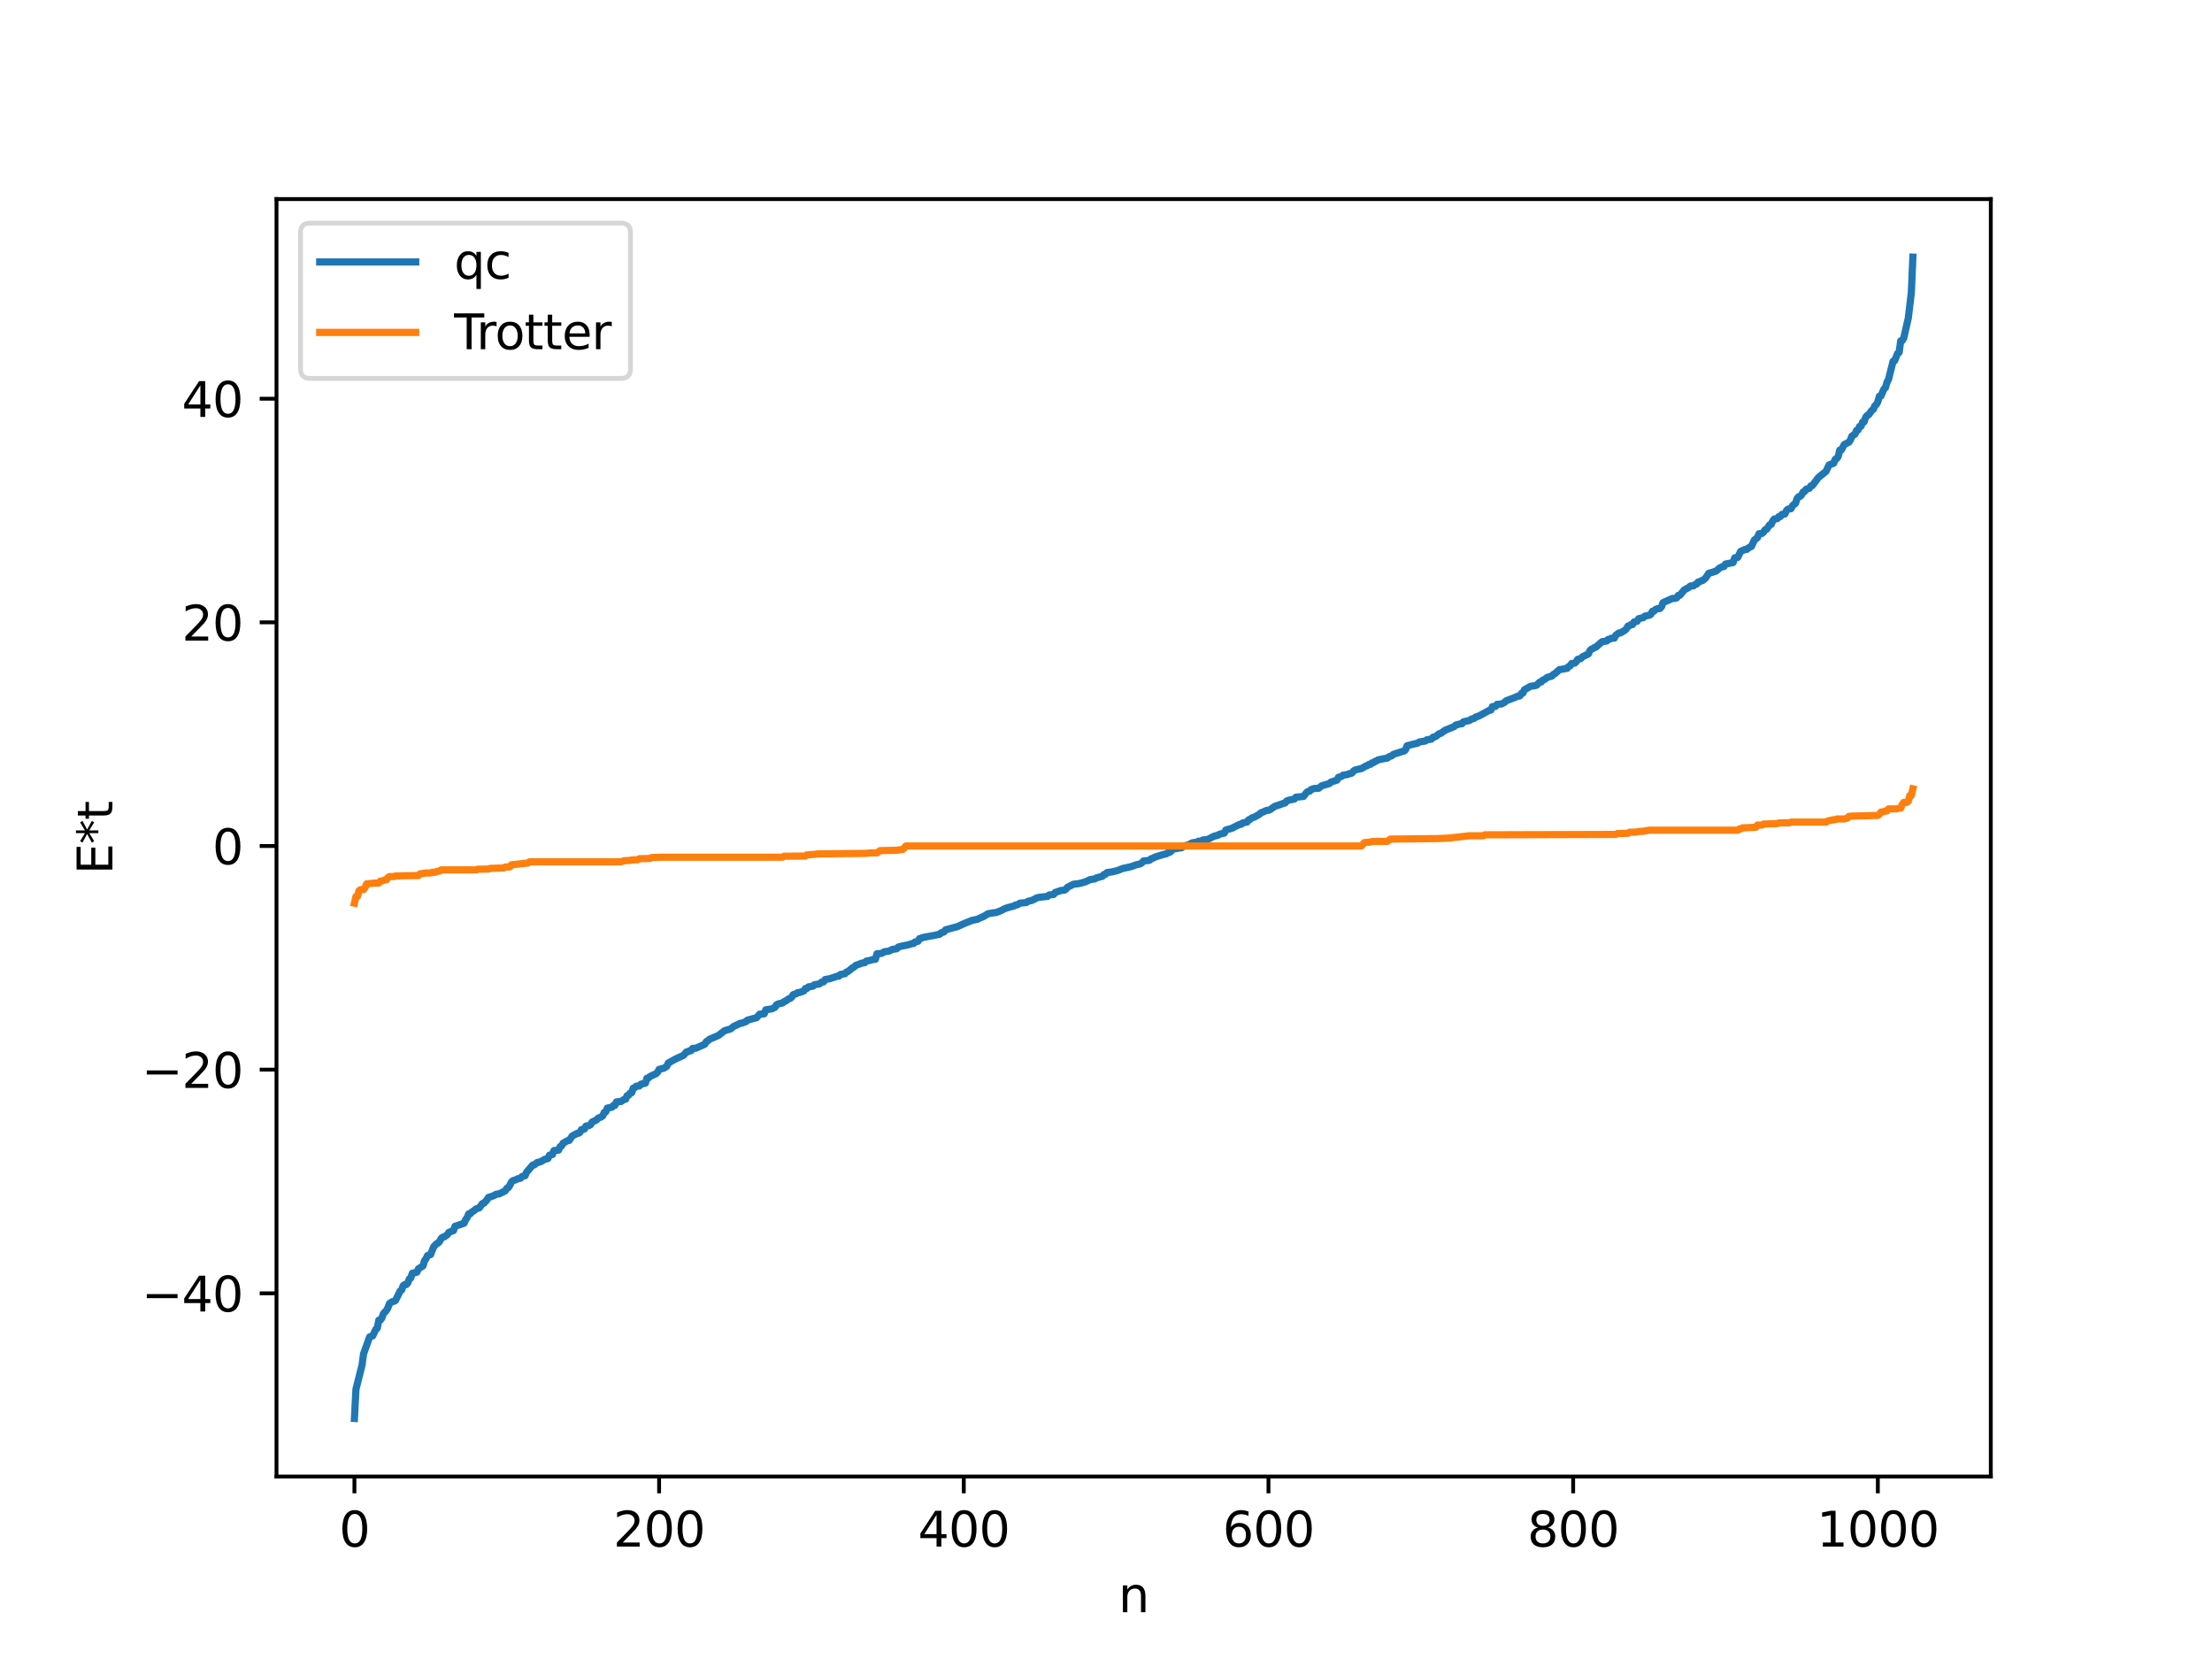 <?xml version="1.0" encoding="utf-8" standalone="no"?>
<!DOCTYPE svg PUBLIC "-//W3C//DTD SVG 1.1//EN"
  "http://www.w3.org/Graphics/SVG/1.1/DTD/svg11.dtd">
<svg xmlns:xlink="http://www.w3.org/1999/xlink" width="460.8pt" height="345.6pt" viewBox="0 0 460.8 345.6" xmlns="http://www.w3.org/2000/svg" version="1.1">
 <defs>
  <style type="text/css">*{stroke-linejoin: round; stroke-linecap: butt}</style>
 </defs>
 <g id="figure_1">
  <g id="patch_1">
   <path d="M 0 345.6 
L 460.8 345.6 
L 460.8 0 
L 0 0 
z
" style="fill: #ffffff"/>
  </g>
  <g id="axes_1">
   <g id="patch_2">
    <path d="M 57.6 307.584 
L 414.72 307.584 
L 414.72 41.472 
L 57.6 41.472 
z
" style="fill: #ffffff"/>
   </g>
   <g id="matplotlib.axis_1">
    <g id="xtick_1">
     <g id="line2d_1">
      <defs>
       <path id="m9bf34ddd4b" d="M 0 0 
L 0 3.5 
" style="stroke: #000000; stroke-width: 0.8"/>
      </defs>
      <g>
       <use xlink:href="#m9bf34ddd4b" x="73.833" y="307.584" style="stroke: #000000; stroke-width: 0.8"/>
      </g>
     </g>
     <g id="text_1">
      <!-- 0 -->
      <g transform="translate(70.651 322.182) scale(0.1 -0.1)">
       <defs>
        <path id="DejaVuSans-30" d="M 2034 4250 
Q 1547 4250 1301 3770 
Q 1056 3291 1056 2328 
Q 1056 1369 1301 889 
Q 1547 409 2034 409 
Q 2525 409 2770 889 
Q 3016 1369 3016 2328 
Q 3016 3291 2770 3770 
Q 2525 4250 2034 4250 
z
M 2034 4750 
Q 2819 4750 3233 4129 
Q 3647 3509 3647 2328 
Q 3647 1150 3233 529 
Q 2819 -91 2034 -91 
Q 1250 -91 836 529 
Q 422 1150 422 2328 
Q 422 3509 836 4129 
Q 1250 4750 2034 4750 
z
" transform="scale(0.016)"/>
       </defs>
       <use xlink:href="#DejaVuSans-30"/>
      </g>
     </g>
    </g>
    <g id="xtick_2">
     <g id="line2d_2">
      <g>
       <use xlink:href="#m9bf34ddd4b" x="137.304" y="307.584" style="stroke: #000000; stroke-width: 0.8"/>
      </g>
     </g>
     <g id="text_2">
      <!-- 200 -->
      <g transform="translate(127.76 322.182) scale(0.1 -0.1)">
       <defs>
        <path id="DejaVuSans-32" d="M 1228 531 
L 3431 531 
L 3431 0 
L 469 0 
L 469 531 
Q 828 903 1448 1529 
Q 2069 2156 2228 2338 
Q 2531 2678 2651 2914 
Q 2772 3150 2772 3378 
Q 2772 3750 2511 3984 
Q 2250 4219 1831 4219 
Q 1534 4219 1204 4116 
Q 875 4013 500 3803 
L 500 4441 
Q 881 4594 1212 4672 
Q 1544 4750 1819 4750 
Q 2544 4750 2975 4387 
Q 3406 4025 3406 3419 
Q 3406 3131 3298 2873 
Q 3191 2616 2906 2266 
Q 2828 2175 2409 1742 
Q 1991 1309 1228 531 
z
" transform="scale(0.016)"/>
       </defs>
       <use xlink:href="#DejaVuSans-32"/>
       <use xlink:href="#DejaVuSans-30" x="63.623"/>
       <use xlink:href="#DejaVuSans-30" x="127.246"/>
      </g>
     </g>
    </g>
    <g id="xtick_3">
     <g id="line2d_3">
      <g>
       <use xlink:href="#m9bf34ddd4b" x="200.775" y="307.584" style="stroke: #000000; stroke-width: 0.8"/>
      </g>
     </g>
     <g id="text_3">
      <!-- 400 -->
      <g transform="translate(191.231 322.182) scale(0.1 -0.1)">
       <defs>
        <path id="DejaVuSans-34" d="M 2419 4116 
L 825 1625 
L 2419 1625 
L 2419 4116 
z
M 2253 4666 
L 3047 4666 
L 3047 1625 
L 3713 1625 
L 3713 1100 
L 3047 1100 
L 3047 0 
L 2419 0 
L 2419 1100 
L 313 1100 
L 313 1709 
L 2253 4666 
z
" transform="scale(0.016)"/>
       </defs>
       <use xlink:href="#DejaVuSans-34"/>
       <use xlink:href="#DejaVuSans-30" x="63.623"/>
       <use xlink:href="#DejaVuSans-30" x="127.246"/>
      </g>
     </g>
    </g>
    <g id="xtick_4">
     <g id="line2d_4">
      <g>
       <use xlink:href="#m9bf34ddd4b" x="264.246" y="307.584" style="stroke: #000000; stroke-width: 0.8"/>
      </g>
     </g>
     <g id="text_4">
      <!-- 600 -->
      <g transform="translate(254.702 322.182) scale(0.1 -0.1)">
       <defs>
        <path id="DejaVuSans-36" d="M 2113 2584 
Q 1688 2584 1439 2293 
Q 1191 2003 1191 1497 
Q 1191 994 1439 701 
Q 1688 409 2113 409 
Q 2538 409 2786 701 
Q 3034 994 3034 1497 
Q 3034 2003 2786 2293 
Q 2538 2584 2113 2584 
z
M 3366 4563 
L 3366 3988 
Q 3128 4100 2886 4159 
Q 2644 4219 2406 4219 
Q 1781 4219 1451 3797 
Q 1122 3375 1075 2522 
Q 1259 2794 1537 2939 
Q 1816 3084 2150 3084 
Q 2853 3084 3261 2657 
Q 3669 2231 3669 1497 
Q 3669 778 3244 343 
Q 2819 -91 2113 -91 
Q 1303 -91 875 529 
Q 447 1150 447 2328 
Q 447 3434 972 4092 
Q 1497 4750 2381 4750 
Q 2619 4750 2861 4703 
Q 3103 4656 3366 4563 
z
" transform="scale(0.016)"/>
       </defs>
       <use xlink:href="#DejaVuSans-36"/>
       <use xlink:href="#DejaVuSans-30" x="63.623"/>
       <use xlink:href="#DejaVuSans-30" x="127.246"/>
      </g>
     </g>
    </g>
    <g id="xtick_5">
     <g id="line2d_5">
      <g>
       <use xlink:href="#m9bf34ddd4b" x="327.717" y="307.584" style="stroke: #000000; stroke-width: 0.8"/>
      </g>
     </g>
     <g id="text_5">
      <!-- 800 -->
      <g transform="translate(318.173 322.182) scale(0.1 -0.1)">
       <defs>
        <path id="DejaVuSans-38" d="M 2034 2216 
Q 1584 2216 1326 1975 
Q 1069 1734 1069 1313 
Q 1069 891 1326 650 
Q 1584 409 2034 409 
Q 2484 409 2743 651 
Q 3003 894 3003 1313 
Q 3003 1734 2745 1975 
Q 2488 2216 2034 2216 
z
M 1403 2484 
Q 997 2584 770 2862 
Q 544 3141 544 3541 
Q 544 4100 942 4425 
Q 1341 4750 2034 4750 
Q 2731 4750 3128 4425 
Q 3525 4100 3525 3541 
Q 3525 3141 3298 2862 
Q 3072 2584 2669 2484 
Q 3125 2378 3379 2068 
Q 3634 1759 3634 1313 
Q 3634 634 3220 271 
Q 2806 -91 2034 -91 
Q 1263 -91 848 271 
Q 434 634 434 1313 
Q 434 1759 690 2068 
Q 947 2378 1403 2484 
z
M 1172 3481 
Q 1172 3119 1398 2916 
Q 1625 2713 2034 2713 
Q 2441 2713 2670 2916 
Q 2900 3119 2900 3481 
Q 2900 3844 2670 4047 
Q 2441 4250 2034 4250 
Q 1625 4250 1398 4047 
Q 1172 3844 1172 3481 
z
" transform="scale(0.016)"/>
       </defs>
       <use xlink:href="#DejaVuSans-38"/>
       <use xlink:href="#DejaVuSans-30" x="63.623"/>
       <use xlink:href="#DejaVuSans-30" x="127.246"/>
      </g>
     </g>
    </g>
    <g id="xtick_6">
     <g id="line2d_6">
      <g>
       <use xlink:href="#m9bf34ddd4b" x="391.188" y="307.584" style="stroke: #000000; stroke-width: 0.8"/>
      </g>
     </g>
     <g id="text_6">
      <!-- 1000 -->
      <g transform="translate(378.463 322.182) scale(0.1 -0.1)">
       <defs>
        <path id="DejaVuSans-31" d="M 794 531 
L 1825 531 
L 1825 4091 
L 703 3866 
L 703 4441 
L 1819 4666 
L 2450 4666 
L 2450 531 
L 3481 531 
L 3481 0 
L 794 0 
L 794 531 
z
" transform="scale(0.016)"/>
       </defs>
       <use xlink:href="#DejaVuSans-31"/>
       <use xlink:href="#DejaVuSans-30" x="63.623"/>
       <use xlink:href="#DejaVuSans-30" x="127.246"/>
       <use xlink:href="#DejaVuSans-30" x="190.869"/>
      </g>
     </g>
    </g>
    <g id="text_7">
     <!-- n -->
     <g transform="translate(232.991 335.861) scale(0.1 -0.1)">
      <defs>
       <path id="DejaVuSans-6e" d="M 3513 2113 
L 3513 0 
L 2938 0 
L 2938 2094 
Q 2938 2591 2744 2837 
Q 2550 3084 2163 3084 
Q 1697 3084 1428 2787 
Q 1159 2491 1159 1978 
L 1159 0 
L 581 0 
L 581 3500 
L 1159 3500 
L 1159 2956 
Q 1366 3272 1645 3428 
Q 1925 3584 2291 3584 
Q 2894 3584 3203 3211 
Q 3513 2838 3513 2113 
z
" transform="scale(0.016)"/>
      </defs>
      <use xlink:href="#DejaVuSans-6e"/>
     </g>
    </g>
   </g>
   <g id="matplotlib.axis_2">
    <g id="ytick_1">
     <g id="line2d_7">
      <defs>
       <path id="m49fa9d48ab" d="M 0 0 
L -3.5 0 
" style="stroke: #000000; stroke-width: 0.8"/>
      </defs>
      <g>
       <use xlink:href="#m49fa9d48ab" x="57.6" y="269.417" style="stroke: #000000; stroke-width: 0.8"/>
      </g>
     </g>
     <g id="text_8">
      <!-- −40 -->
      <g transform="translate(29.495 273.216) scale(0.1 -0.1)">
       <defs>
        <path id="DejaVuSans-2212" d="M 678 2272 
L 4684 2272 
L 4684 1741 
L 678 1741 
L 678 2272 
z
" transform="scale(0.016)"/>
       </defs>
       <use xlink:href="#DejaVuSans-2212"/>
       <use xlink:href="#DejaVuSans-34" x="83.789"/>
       <use xlink:href="#DejaVuSans-30" x="147.412"/>
      </g>
     </g>
    </g>
    <g id="ytick_2">
     <g id="line2d_8">
      <g>
       <use xlink:href="#m49fa9d48ab" x="57.6" y="222.826" style="stroke: #000000; stroke-width: 0.8"/>
      </g>
     </g>
     <g id="text_9">
      <!-- −20 -->
      <g transform="translate(29.495 226.626) scale(0.1 -0.1)">
       <use xlink:href="#DejaVuSans-2212"/>
       <use xlink:href="#DejaVuSans-32" x="83.789"/>
       <use xlink:href="#DejaVuSans-30" x="147.412"/>
      </g>
     </g>
    </g>
    <g id="ytick_3">
     <g id="line2d_9">
      <g>
       <use xlink:href="#m49fa9d48ab" x="57.6" y="176.236" style="stroke: #000000; stroke-width: 0.8"/>
      </g>
     </g>
     <g id="text_10">
      <!-- 0 -->
      <g transform="translate(44.237 180.035) scale(0.1 -0.1)">
       <use xlink:href="#DejaVuSans-30"/>
      </g>
     </g>
    </g>
    <g id="ytick_4">
     <g id="line2d_10">
      <g>
       <use xlink:href="#m49fa9d48ab" x="57.6" y="129.646" style="stroke: #000000; stroke-width: 0.8"/>
      </g>
     </g>
     <g id="text_11">
      <!-- 20 -->
      <g transform="translate(37.875 133.445) scale(0.1 -0.1)">
       <use xlink:href="#DejaVuSans-32"/>
       <use xlink:href="#DejaVuSans-30" x="63.623"/>
      </g>
     </g>
    </g>
    <g id="ytick_5">
     <g id="line2d_11">
      <g>
       <use xlink:href="#m49fa9d48ab" x="57.6" y="83.056" style="stroke: #000000; stroke-width: 0.8"/>
      </g>
     </g>
     <g id="text_12">
      <!-- 40 -->
      <g transform="translate(37.875 86.855) scale(0.1 -0.1)">
       <use xlink:href="#DejaVuSans-34"/>
       <use xlink:href="#DejaVuSans-30" x="63.623"/>
      </g>
     </g>
    </g>
    <g id="text_13">
     <!-- E*t -->
     <g transform="translate(23.416 182.148) rotate(-90) scale(0.1 -0.1)">
      <defs>
       <path id="DejaVuSans-45" d="M 628 4666 
L 3578 4666 
L 3578 4134 
L 1259 4134 
L 1259 2753 
L 3481 2753 
L 3481 2222 
L 1259 2222 
L 1259 531 
L 3634 531 
L 3634 0 
L 628 0 
L 628 4666 
z
" transform="scale(0.016)"/>
       <path id="DejaVuSans-2a" d="M 3009 3897 
L 1888 3291 
L 3009 2681 
L 2828 2375 
L 1778 3009 
L 1778 1831 
L 1422 1831 
L 1422 3009 
L 372 2375 
L 191 2681 
L 1313 3291 
L 191 3897 
L 372 4206 
L 1422 3572 
L 1422 4750 
L 1778 4750 
L 1778 3572 
L 2828 4206 
L 3009 3897 
z
" transform="scale(0.016)"/>
       <path id="DejaVuSans-74" d="M 1172 4494 
L 1172 3500 
L 2356 3500 
L 2356 3053 
L 1172 3053 
L 1172 1153 
Q 1172 725 1289 603 
Q 1406 481 1766 481 
L 2356 481 
L 2356 0 
L 1766 0 
Q 1100 0 847 248 
Q 594 497 594 1153 
L 594 3053 
L 172 3053 
L 172 3500 
L 594 3500 
L 594 4494 
L 1172 4494 
z
" transform="scale(0.016)"/>
      </defs>
      <use xlink:href="#DejaVuSans-45"/>
      <use xlink:href="#DejaVuSans-2a" x="63.184"/>
      <use xlink:href="#DejaVuSans-74" x="113.184"/>
     </g>
    </g>
   </g>
   <g id="line2d_12">
    <path d="M 73.833 295.488 
L 74.15 289.419 
L 75.42 284.355 
L 75.737 282.018 
L 77.006 278.5 
L 77.641 278.286 
L 78.276 276.938 
L 78.593 276.682 
L 78.91 275.021 
L 79.228 275.006 
L 79.545 274.579 
L 79.862 273.658 
L 80.497 272.988 
L 80.815 272.431 
L 81.132 271.536 
L 81.767 271.132 
L 82.084 271.083 
L 82.401 270.884 
L 83.353 268.952 
L 83.671 268.724 
L 83.988 267.828 
L 84.305 267.605 
L 84.623 267.605 
L 84.94 267.293 
L 85.258 266.43 
L 85.575 266.228 
L 85.892 265.245 
L 86.844 265.029 
L 87.162 264.321 
L 88.114 263.716 
L 88.431 262.639 
L 88.748 262.217 
L 89.066 261.551 
L 89.7 261.356 
L 90.335 259.736 
L 90.97 259.071 
L 91.287 258.938 
L 91.605 258.557 
L 91.922 257.96 
L 92.239 257.723 
L 92.557 257.662 
L 93.191 257.2 
L 93.509 256.714 
L 94.461 256.362 
L 94.778 255.467 
L 96.682 254.816 
L 97 254.07 
L 97.317 253.668 
L 97.634 252.884 
L 97.952 252.863 
L 98.269 252.489 
L 98.586 252.321 
L 99.221 251.816 
L 99.856 251.611 
L 100.491 250.729 
L 100.808 250.647 
L 101.443 249.961 
L 101.76 249.442 
L 102.395 249.249 
L 103.029 248.996 
L 103.347 248.782 
L 103.981 248.709 
L 105.251 248.078 
L 105.568 247.555 
L 105.886 247.401 
L 106.203 246.939 
L 106.52 246.267 
L 106.838 245.963 
L 107.472 245.771 
L 107.79 245.577 
L 108.424 245.451 
L 108.742 245.088 
L 109.377 244.924 
L 109.694 244.196 
L 110.963 242.708 
L 111.281 242.675 
L 111.915 242.171 
L 112.55 242.05 
L 113.502 241.496 
L 114.137 241.347 
L 114.454 240.648 
L 115.089 240.503 
L 115.406 239.682 
L 116.358 239.596 
L 116.676 238.88 
L 116.993 238.711 
L 117.31 238.142 
L 118.262 237.601 
L 118.58 237.575 
L 119.215 236.64 
L 119.849 236.316 
L 120.167 236.127 
L 120.484 236.083 
L 120.801 235.916 
L 121.119 235.318 
L 121.753 235.196 
L 122.071 234.579 
L 122.705 234.479 
L 123.023 234.296 
L 123.34 233.749 
L 124.292 233.287 
L 124.61 232.933 
L 125.244 232.681 
L 125.562 232.449 
L 125.879 231.73 
L 126.196 231.619 
L 126.514 230.836 
L 127.466 230.659 
L 127.783 230.293 
L 128.1 230.271 
L 128.418 229.546 
L 129.37 229.476 
L 130.005 229.025 
L 130.322 228.983 
L 130.639 228.252 
L 130.957 228.151 
L 131.274 227.703 
L 131.591 227.636 
L 131.909 226.687 
L 132.226 226.593 
L 132.543 226.273 
L 133.178 226.234 
L 133.496 225.86 
L 134.448 225.647 
L 134.765 224.624 
L 135.082 224.568 
L 135.4 224.258 
L 136.352 223.814 
L 136.669 223.668 
L 136.986 223.375 
L 137.304 222.774 
L 137.939 222.605 
L 138.256 222.535 
L 138.891 222.153 
L 139.208 221.455 
L 140.795 220.573 
L 142.381 219.853 
L 143.016 219.119 
L 143.334 219.092 
L 143.651 218.895 
L 143.968 218.873 
L 144.286 218.397 
L 144.92 218.381 
L 146.824 217.527 
L 147.142 216.985 
L 147.459 216.814 
L 147.777 216.509 
L 149.681 215.694 
L 150.95 214.711 
L 152.22 214.33 
L 152.854 213.804 
L 153.806 213.384 
L 154.124 213.187 
L 154.441 213.169 
L 155.076 212.932 
L 155.393 212.829 
L 155.71 212.513 
L 157.615 212.002 
L 158.249 211.266 
L 159.201 211.2 
L 159.519 210.371 
L 160.788 210.159 
L 161.423 209.86 
L 161.74 209.343 
L 162.058 209.154 
L 163.01 208.932 
L 163.327 208.662 
L 163.644 208.558 
L 164.279 208.075 
L 164.596 207.999 
L 164.914 207.724 
L 165.231 207.215 
L 165.866 207.018 
L 166.183 206.78 
L 166.5 206.771 
L 167.453 206.442 
L 167.77 205.928 
L 168.087 205.908 
L 168.405 205.588 
L 169.357 205.433 
L 169.674 205.131 
L 170.626 204.986 
L 171.261 204.539 
L 171.578 204.528 
L 171.896 204.046 
L 172.848 203.885 
L 174.434 203.357 
L 174.752 203.351 
L 175.069 203 
L 176.021 202.841 
L 176.339 202.491 
L 176.656 202.383 
L 177.608 201.6 
L 177.925 201.467 
L 178.243 201.119 
L 179.195 200.779 
L 179.512 200.642 
L 180.147 200.54 
L 180.464 200.212 
L 181.099 200.098 
L 181.734 199.919 
L 182.368 199.825 
L 182.686 198.685 
L 183.638 198.61 
L 184.272 198.254 
L 185.224 198.129 
L 185.859 197.787 
L 186.494 197.693 
L 186.811 197.639 
L 187.129 197.288 
L 187.763 197.109 
L 188.715 196.926 
L 189.35 196.782 
L 189.985 196.559 
L 190.302 196.551 
L 190.62 196.231 
L 191.254 196.073 
L 191.572 195.511 
L 191.889 195.489 
L 192.206 195.304 
L 194.745 194.831 
L 195.38 194.684 
L 195.697 194.65 
L 196.015 194.338 
L 196.649 194.141 
L 196.967 193.704 
L 199.505 193.014 
L 201.092 192.286 
L 202.044 191.922 
L 202.362 191.767 
L 202.996 191.626 
L 203.631 191.5 
L 204.266 191.173 
L 204.9 190.92 
L 205.853 190.336 
L 207.122 190.129 
L 207.439 190.118 
L 208.391 189.769 
L 209.343 189.274 
L 209.978 189.065 
L 211.248 188.735 
L 211.565 188.518 
L 211.882 188.509 
L 212.517 188.134 
L 213.786 188.023 
L 214.104 187.783 
L 215.056 187.531 
L 216.008 187.034 
L 216.643 186.903 
L 218.229 186.734 
L 218.547 186.442 
L 219.499 186.33 
L 219.816 185.913 
L 221.086 185.49 
L 221.72 185.442 
L 222.038 185.253 
L 222.355 184.852 
L 223.624 184.204 
L 224.577 184.09 
L 225.211 183.965 
L 226.163 183.679 
L 227.115 183.223 
L 228.067 183.1 
L 228.385 182.886 
L 229.654 182.549 
L 229.972 182.179 
L 230.289 182.133 
L 230.606 181.778 
L 231.558 181.647 
L 232.828 181.347 
L 233.78 180.95 
L 235.684 180.523 
L 236.636 180.168 
L 237.271 180.024 
L 237.588 179.933 
L 237.905 179.713 
L 238.223 179.352 
L 239.175 179.255 
L 239.492 179.197 
L 239.81 178.891 
L 240.127 178.795 
L 240.762 178.485 
L 242.348 178.009 
L 242.983 177.864 
L 243.3 177.616 
L 243.618 177.575 
L 243.935 177.369 
L 244.253 176.9 
L 246.157 176.593 
L 246.474 176.29 
L 247.109 176.096 
L 247.426 176.083 
L 248.378 175.569 
L 249.33 175.443 
L 249.648 175.24 
L 250.282 175.204 
L 250.6 174.975 
L 251.552 174.886 
L 252.821 174.233 
L 253.773 173.976 
L 254.091 173.765 
L 255.043 173.55 
L 255.36 172.915 
L 256.629 172.541 
L 258.216 171.744 
L 258.534 171.725 
L 258.851 171.447 
L 259.803 171.234 
L 260.12 170.787 
L 260.438 170.682 
L 260.755 170.4 
L 261.39 170.179 
L 262.342 169.638 
L 262.659 169.338 
L 263.929 168.804 
L 264.246 168.803 
L 264.563 168.676 
L 265.515 168.001 
L 267.42 167.346 
L 267.737 167.255 
L 268.054 166.845 
L 268.689 166.642 
L 269.641 166.468 
L 269.958 166.072 
L 271.228 165.95 
L 271.545 165.913 
L 272.18 165.094 
L 272.497 164.874 
L 272.815 164.825 
L 273.132 164.473 
L 273.767 164.258 
L 274.719 164.202 
L 275.353 163.683 
L 276.94 163.232 
L 277.258 162.917 
L 278.527 162.514 
L 278.844 161.912 
L 279.479 161.746 
L 279.796 161.471 
L 280.748 161.345 
L 281.066 161.162 
L 281.383 161.148 
L 281.7 160.974 
L 282.018 160.572 
L 282.335 160.396 
L 283.287 160.163 
L 283.605 160.111 
L 284.557 159.57 
L 284.874 159.48 
L 285.191 159.23 
L 285.509 159.215 
L 285.826 158.913 
L 286.143 158.857 
L 286.461 158.599 
L 286.778 158.511 
L 287.096 158.288 
L 288.365 158.03 
L 289 157.933 
L 289.317 157.655 
L 289.952 157.44 
L 290.269 157.142 
L 292.173 156.531 
L 292.491 156.47 
L 292.808 156.169 
L 293.125 155.35 
L 293.76 155.188 
L 295.347 154.803 
L 295.664 154.571 
L 296.934 154.366 
L 297.251 154.109 
L 298.203 153.973 
L 298.52 153.567 
L 298.838 153.527 
L 299.155 153.37 
L 299.79 152.85 
L 300.107 152.789 
L 301.059 152.117 
L 302.963 151.349 
L 303.281 151.029 
L 304.233 150.796 
L 304.55 150.766 
L 304.867 150.36 
L 306.137 150.083 
L 306.454 149.826 
L 307.089 149.659 
L 307.406 149.365 
L 308.041 149.176 
L 310.262 147.967 
L 310.58 147.912 
L 310.897 147.198 
L 311.532 147.158 
L 311.849 146.734 
L 312.801 146.648 
L 313.436 146.31 
L 313.753 145.99 
L 315.658 145.27 
L 315.975 145.09 
L 316.61 144.971 
L 316.927 144.456 
L 317.244 144.398 
L 317.562 143.691 
L 318.831 142.976 
L 319.783 142.832 
L 320.1 142.737 
L 320.735 142.107 
L 321.053 142.077 
L 321.37 141.696 
L 321.687 141.596 
L 322.322 141.111 
L 323.274 140.844 
L 323.591 140.489 
L 323.909 140.343 
L 324.861 139.489 
L 325.496 139.409 
L 326.13 139.258 
L 326.448 139.244 
L 326.765 138.858 
L 327.082 138.726 
L 327.4 138.222 
L 328.034 138.144 
L 328.352 137.87 
L 328.669 137.345 
L 329.304 137.205 
L 329.621 136.846 
L 330.891 136.225 
L 331.208 135.533 
L 331.525 135.228 
L 331.843 135.128 
L 332.16 134.873 
L 332.477 134.793 
L 333.429 133.941 
L 333.747 133.676 
L 334.699 133.532 
L 335.016 133.195 
L 335.334 133.164 
L 335.651 132.967 
L 336.286 132.937 
L 336.603 132.328 
L 337.238 131.864 
L 337.555 131.85 
L 338.507 131.299 
L 338.824 130.961 
L 339.142 130.425 
L 339.459 130.349 
L 339.777 130.111 
L 340.094 130.106 
L 340.411 129.561 
L 341.046 129.423 
L 341.363 128.888 
L 341.998 128.736 
L 342.315 128.673 
L 342.633 128.358 
L 343.585 128.158 
L 343.902 127.974 
L 344.22 127.339 
L 344.537 127.323 
L 344.854 126.984 
L 345.172 126.822 
L 345.806 126.762 
L 346.124 126.4 
L 346.441 125.539 
L 348.345 124.683 
L 348.98 124.647 
L 349.297 124.534 
L 349.615 124.025 
L 349.932 124.017 
L 350.884 122.876 
L 351.836 122.371 
L 352.153 122.071 
L 352.788 122.041 
L 353.105 121.775 
L 353.423 121.682 
L 353.74 121.255 
L 354.058 121.209 
L 354.375 120.981 
L 354.692 120.929 
L 355.327 120.391 
L 355.962 119.428 
L 356.914 119.163 
L 357.548 118.925 
L 358.183 118.359 
L 358.818 118.036 
L 359.135 118.013 
L 359.453 117.498 
L 360.722 117.259 
L 361.039 117.187 
L 361.357 116.218 
L 361.991 116.127 
L 362.626 114.851 
L 363.578 114.446 
L 363.896 114.444 
L 364.213 114.148 
L 364.848 113.829 
L 365.482 112.469 
L 366.117 112 
L 366.434 111.182 
L 367.069 111.123 
L 367.386 110.84 
L 367.704 110.361 
L 368.021 110.261 
L 368.656 109.32 
L 368.973 109.252 
L 369.291 108.534 
L 369.608 108.125 
L 370.243 108.042 
L 370.56 107.625 
L 370.877 107.614 
L 371.195 107.16 
L 371.829 107.073 
L 372.147 106.369 
L 372.464 106.064 
L 373.099 105.971 
L 373.416 105.331 
L 374.051 104.823 
L 374.368 103.839 
L 374.686 103.483 
L 375.003 103.401 
L 375.32 103.055 
L 375.638 102.487 
L 375.955 102.366 
L 376.272 101.897 
L 376.907 101.734 
L 377.224 101.227 
L 377.542 101.154 
L 378.811 99.471 
L 380.398 98.182 
L 381.033 96.837 
L 381.985 96.503 
L 382.302 95.698 
L 382.62 95.534 
L 382.937 95.081 
L 383.254 93.766 
L 383.572 93.748 
L 384.206 92.599 
L 385.158 92.113 
L 385.476 91.644 
L 385.793 90.843 
L 386.428 90.442 
L 386.745 89.674 
L 387.062 89.584 
L 387.38 88.836 
L 387.697 88.789 
L 388.015 87.93 
L 388.332 87.875 
L 388.649 86.938 
L 388.967 86.54 
L 389.284 86.391 
L 389.919 85.507 
L 390.236 85.284 
L 390.553 84.551 
L 390.871 84.287 
L 391.188 83.693 
L 391.505 82.544 
L 391.823 82.51 
L 392.458 81.047 
L 392.775 80.754 
L 393.092 79.642 
L 393.41 79.039 
L 394.362 75.252 
L 394.679 75.153 
L 395.314 73.603 
L 395.631 73.397 
L 395.948 71.014 
L 396.266 70.957 
L 396.583 70.429 
L 397.535 66.246 
L 398.17 60.925 
L 398.487 53.568 
L 398.487 53.568 
" clip-path="url(#pc5d2ce22de)" style="fill: none; stroke: #1f77b4; stroke-width: 1.5; stroke-linecap: square"/>
   </g>
   <g id="line2d_13">
    <path d="M 73.833 188.146 
L 74.15 186.756 
L 74.467 186.756 
L 74.785 185.568 
L 75.102 185.321 
L 75.737 185.321 
L 76.054 184.877 
L 76.372 184.126 
L 77.958 183.964 
L 78.91 183.964 
L 79.228 183.541 
L 79.545 183.541 
L 80.18 183.293 
L 80.497 183.293 
L 80.815 182.825 
L 81.132 182.605 
L 82.084 182.601 
L 82.401 182.47 
L 87.162 182.392 
L 87.479 182.053 
L 88.748 181.86 
L 89.7 181.86 
L 90.018 181.71 
L 90.653 181.71 
L 90.97 181.536 
L 91.605 181.445 
L 91.922 181.211 
L 99.221 181.211 
L 99.539 181.072 
L 101.76 181.039 
L 102.077 180.895 
L 104.934 180.806 
L 105.251 180.609 
L 106.203 180.599 
L 106.52 180.152 
L 110.011 179.78 
L 110.329 179.531 
L 129.37 179.531 
L 130.005 179.307 
L 130.957 179.256 
L 131.909 179.131 
L 132.861 179.105 
L 133.178 178.882 
L 135.4 178.835 
L 135.717 178.645 
L 137.939 178.566 
L 163.01 178.566 
L 163.327 178.368 
L 167.77 178.332 
L 168.087 178.088 
L 169.674 177.981 
L 170.309 177.88 
L 180.147 177.779 
L 181.416 177.676 
L 182.686 177.676 
L 183.32 177.201 
L 186.811 177.128 
L 187.446 177.023 
L 188.081 176.952 
L 188.715 176.236 
L 283.605 176.236 
L 284.239 175.52 
L 285.191 175.449 
L 285.826 175.303 
L 289 175.271 
L 289.634 174.796 
L 299.472 174.694 
L 301.694 174.592 
L 302.646 174.492 
L 306.137 174.104 
L 308.993 174.104 
L 309.31 173.907 
L 336.603 173.827 
L 336.92 173.637 
L 339.142 173.59 
L 339.459 173.367 
L 340.729 173.341 
L 341.363 173.217 
L 342.315 173.165 
L 343.585 172.942 
L 361.991 172.942 
L 362.309 172.693 
L 362.626 172.693 
L 362.943 172.467 
L 365.165 172.364 
L 365.8 172.32 
L 366.117 171.874 
L 367.069 171.864 
L 367.386 171.666 
L 370.243 171.577 
L 370.56 171.433 
L 372.781 171.4 
L 373.099 171.261 
L 380.398 171.261 
L 380.715 171.027 
L 381.985 170.762 
L 382.302 170.762 
L 382.62 170.612 
L 384.206 170.612 
L 384.841 170.42 
L 385.158 170.081 
L 385.793 170.009 
L 391.188 169.868 
L 391.505 169.647 
L 391.823 169.179 
L 392.458 169.085 
L 392.775 168.931 
L 393.092 168.931 
L 393.41 168.508 
L 394.996 168.508 
L 395.631 168.392 
L 395.948 168.346 
L 396.266 167.596 
L 396.583 167.151 
L 397.218 167.151 
L 397.535 166.904 
L 397.853 165.716 
L 398.17 165.716 
L 398.487 164.327 
L 398.487 164.327 
" clip-path="url(#pc5d2ce22de)" style="fill: none; stroke: #ff7f0e; stroke-width: 1.5; stroke-linecap: square"/>
   </g>
   <g id="patch_3">
    <path d="M 57.6 307.584 
L 57.6 41.472 
" style="fill: none; stroke: #000000; stroke-width: 0.8; stroke-linejoin: miter; stroke-linecap: square"/>
   </g>
   <g id="patch_4">
    <path d="M 414.72 307.584 
L 414.72 41.472 
" style="fill: none; stroke: #000000; stroke-width: 0.8; stroke-linejoin: miter; stroke-linecap: square"/>
   </g>
   <g id="patch_5">
    <path d="M 57.6 307.584 
L 414.72 307.584 
" style="fill: none; stroke: #000000; stroke-width: 0.8; stroke-linejoin: miter; stroke-linecap: square"/>
   </g>
   <g id="patch_6">
    <path d="M 57.6 41.472 
L 414.72 41.472 
" style="fill: none; stroke: #000000; stroke-width: 0.8; stroke-linejoin: miter; stroke-linecap: square"/>
   </g>
   <g id="legend_1">
    <g id="patch_7">
     <path d="M 64.6 78.828 
L 129.342 78.828 
Q 131.342 78.828 131.342 76.828 
L 131.342 48.472 
Q 131.342 46.472 129.342 46.472 
L 64.6 46.472 
Q 62.6 46.472 62.6 48.472 
L 62.6 76.828 
Q 62.6 78.828 64.6 78.828 
z
" style="fill: #ffffff; opacity: 0.8; stroke: #cccccc; stroke-linejoin: miter"/>
    </g>
    <g id="line2d_14">
     <path d="M 66.6 54.57 
L 76.6 54.57 
L 86.6 54.57 
" style="fill: none; stroke: #1f77b4; stroke-width: 1.5; stroke-linecap: square"/>
    </g>
    <g id="text_14">
     <!-- qc -->
     <g transform="translate(94.6 58.07) scale(0.1 -0.1)">
      <defs>
       <path id="DejaVuSans-71" d="M 947 1747 
Q 947 1113 1208 752 
Q 1469 391 1925 391 
Q 2381 391 2643 752 
Q 2906 1113 2906 1747 
Q 2906 2381 2643 2742 
Q 2381 3103 1925 3103 
Q 1469 3103 1208 2742 
Q 947 2381 947 1747 
z
M 2906 525 
Q 2725 213 2448 61 
Q 2172 -91 1784 -91 
Q 1150 -91 751 415 
Q 353 922 353 1747 
Q 353 2572 751 3078 
Q 1150 3584 1784 3584 
Q 2172 3584 2448 3432 
Q 2725 3281 2906 2969 
L 2906 3500 
L 3481 3500 
L 3481 -1331 
L 2906 -1331 
L 2906 525 
z
" transform="scale(0.016)"/>
       <path id="DejaVuSans-63" d="M 3122 3366 
L 3122 2828 
Q 2878 2963 2633 3030 
Q 2388 3097 2138 3097 
Q 1578 3097 1268 2742 
Q 959 2388 959 1747 
Q 959 1106 1268 751 
Q 1578 397 2138 397 
Q 2388 397 2633 464 
Q 2878 531 3122 666 
L 3122 134 
Q 2881 22 2623 -34 
Q 2366 -91 2075 -91 
Q 1284 -91 818 406 
Q 353 903 353 1747 
Q 353 2603 823 3093 
Q 1294 3584 2113 3584 
Q 2378 3584 2631 3529 
Q 2884 3475 3122 3366 
z
" transform="scale(0.016)"/>
      </defs>
      <use xlink:href="#DejaVuSans-71"/>
      <use xlink:href="#DejaVuSans-63" x="63.477"/>
     </g>
    </g>
    <g id="line2d_15">
     <path d="M 66.6 69.249 
L 76.6 69.249 
L 86.6 69.249 
" style="fill: none; stroke: #ff7f0e; stroke-width: 1.5; stroke-linecap: square"/>
    </g>
    <g id="text_15">
     <!-- Trotter -->
     <g transform="translate(94.6 72.749) scale(0.1 -0.1)">
      <defs>
       <path id="DejaVuSans-54" d="M -19 4666 
L 3928 4666 
L 3928 4134 
L 2272 4134 
L 2272 0 
L 1638 0 
L 1638 4134 
L -19 4134 
L -19 4666 
z
" transform="scale(0.016)"/>
       <path id="DejaVuSans-72" d="M 2631 2963 
Q 2534 3019 2420 3045 
Q 2306 3072 2169 3072 
Q 1681 3072 1420 2755 
Q 1159 2438 1159 1844 
L 1159 0 
L 581 0 
L 581 3500 
L 1159 3500 
L 1159 2956 
Q 1341 3275 1631 3429 
Q 1922 3584 2338 3584 
Q 2397 3584 2469 3576 
Q 2541 3569 2628 3553 
L 2631 2963 
z
" transform="scale(0.016)"/>
       <path id="DejaVuSans-6f" d="M 1959 3097 
Q 1497 3097 1228 2736 
Q 959 2375 959 1747 
Q 959 1119 1226 758 
Q 1494 397 1959 397 
Q 2419 397 2687 759 
Q 2956 1122 2956 1747 
Q 2956 2369 2687 2733 
Q 2419 3097 1959 3097 
z
M 1959 3584 
Q 2709 3584 3137 3096 
Q 3566 2609 3566 1747 
Q 3566 888 3137 398 
Q 2709 -91 1959 -91 
Q 1206 -91 779 398 
Q 353 888 353 1747 
Q 353 2609 779 3096 
Q 1206 3584 1959 3584 
z
" transform="scale(0.016)"/>
       <path id="DejaVuSans-65" d="M 3597 1894 
L 3597 1613 
L 953 1613 
Q 991 1019 1311 708 
Q 1631 397 2203 397 
Q 2534 397 2845 478 
Q 3156 559 3463 722 
L 3463 178 
Q 3153 47 2828 -22 
Q 2503 -91 2169 -91 
Q 1331 -91 842 396 
Q 353 884 353 1716 
Q 353 2575 817 3079 
Q 1281 3584 2069 3584 
Q 2775 3584 3186 3129 
Q 3597 2675 3597 1894 
z
M 3022 2063 
Q 3016 2534 2758 2815 
Q 2500 3097 2075 3097 
Q 1594 3097 1305 2825 
Q 1016 2553 972 2059 
L 3022 2063 
z
" transform="scale(0.016)"/>
      </defs>
      <use xlink:href="#DejaVuSans-54"/>
      <use xlink:href="#DejaVuSans-72" x="46.334"/>
      <use xlink:href="#DejaVuSans-6f" x="85.197"/>
      <use xlink:href="#DejaVuSans-74" x="146.379"/>
      <use xlink:href="#DejaVuSans-74" x="185.588"/>
      <use xlink:href="#DejaVuSans-65" x="224.797"/>
      <use xlink:href="#DejaVuSans-72" x="286.32"/>
     </g>
    </g>
   </g>
  </g>
 </g>
 <defs>
  <clipPath id="pc5d2ce22de">
   <rect x="57.6" y="41.472" width="357.12" height="266.112"/>
  </clipPath>
 </defs>
</svg>
